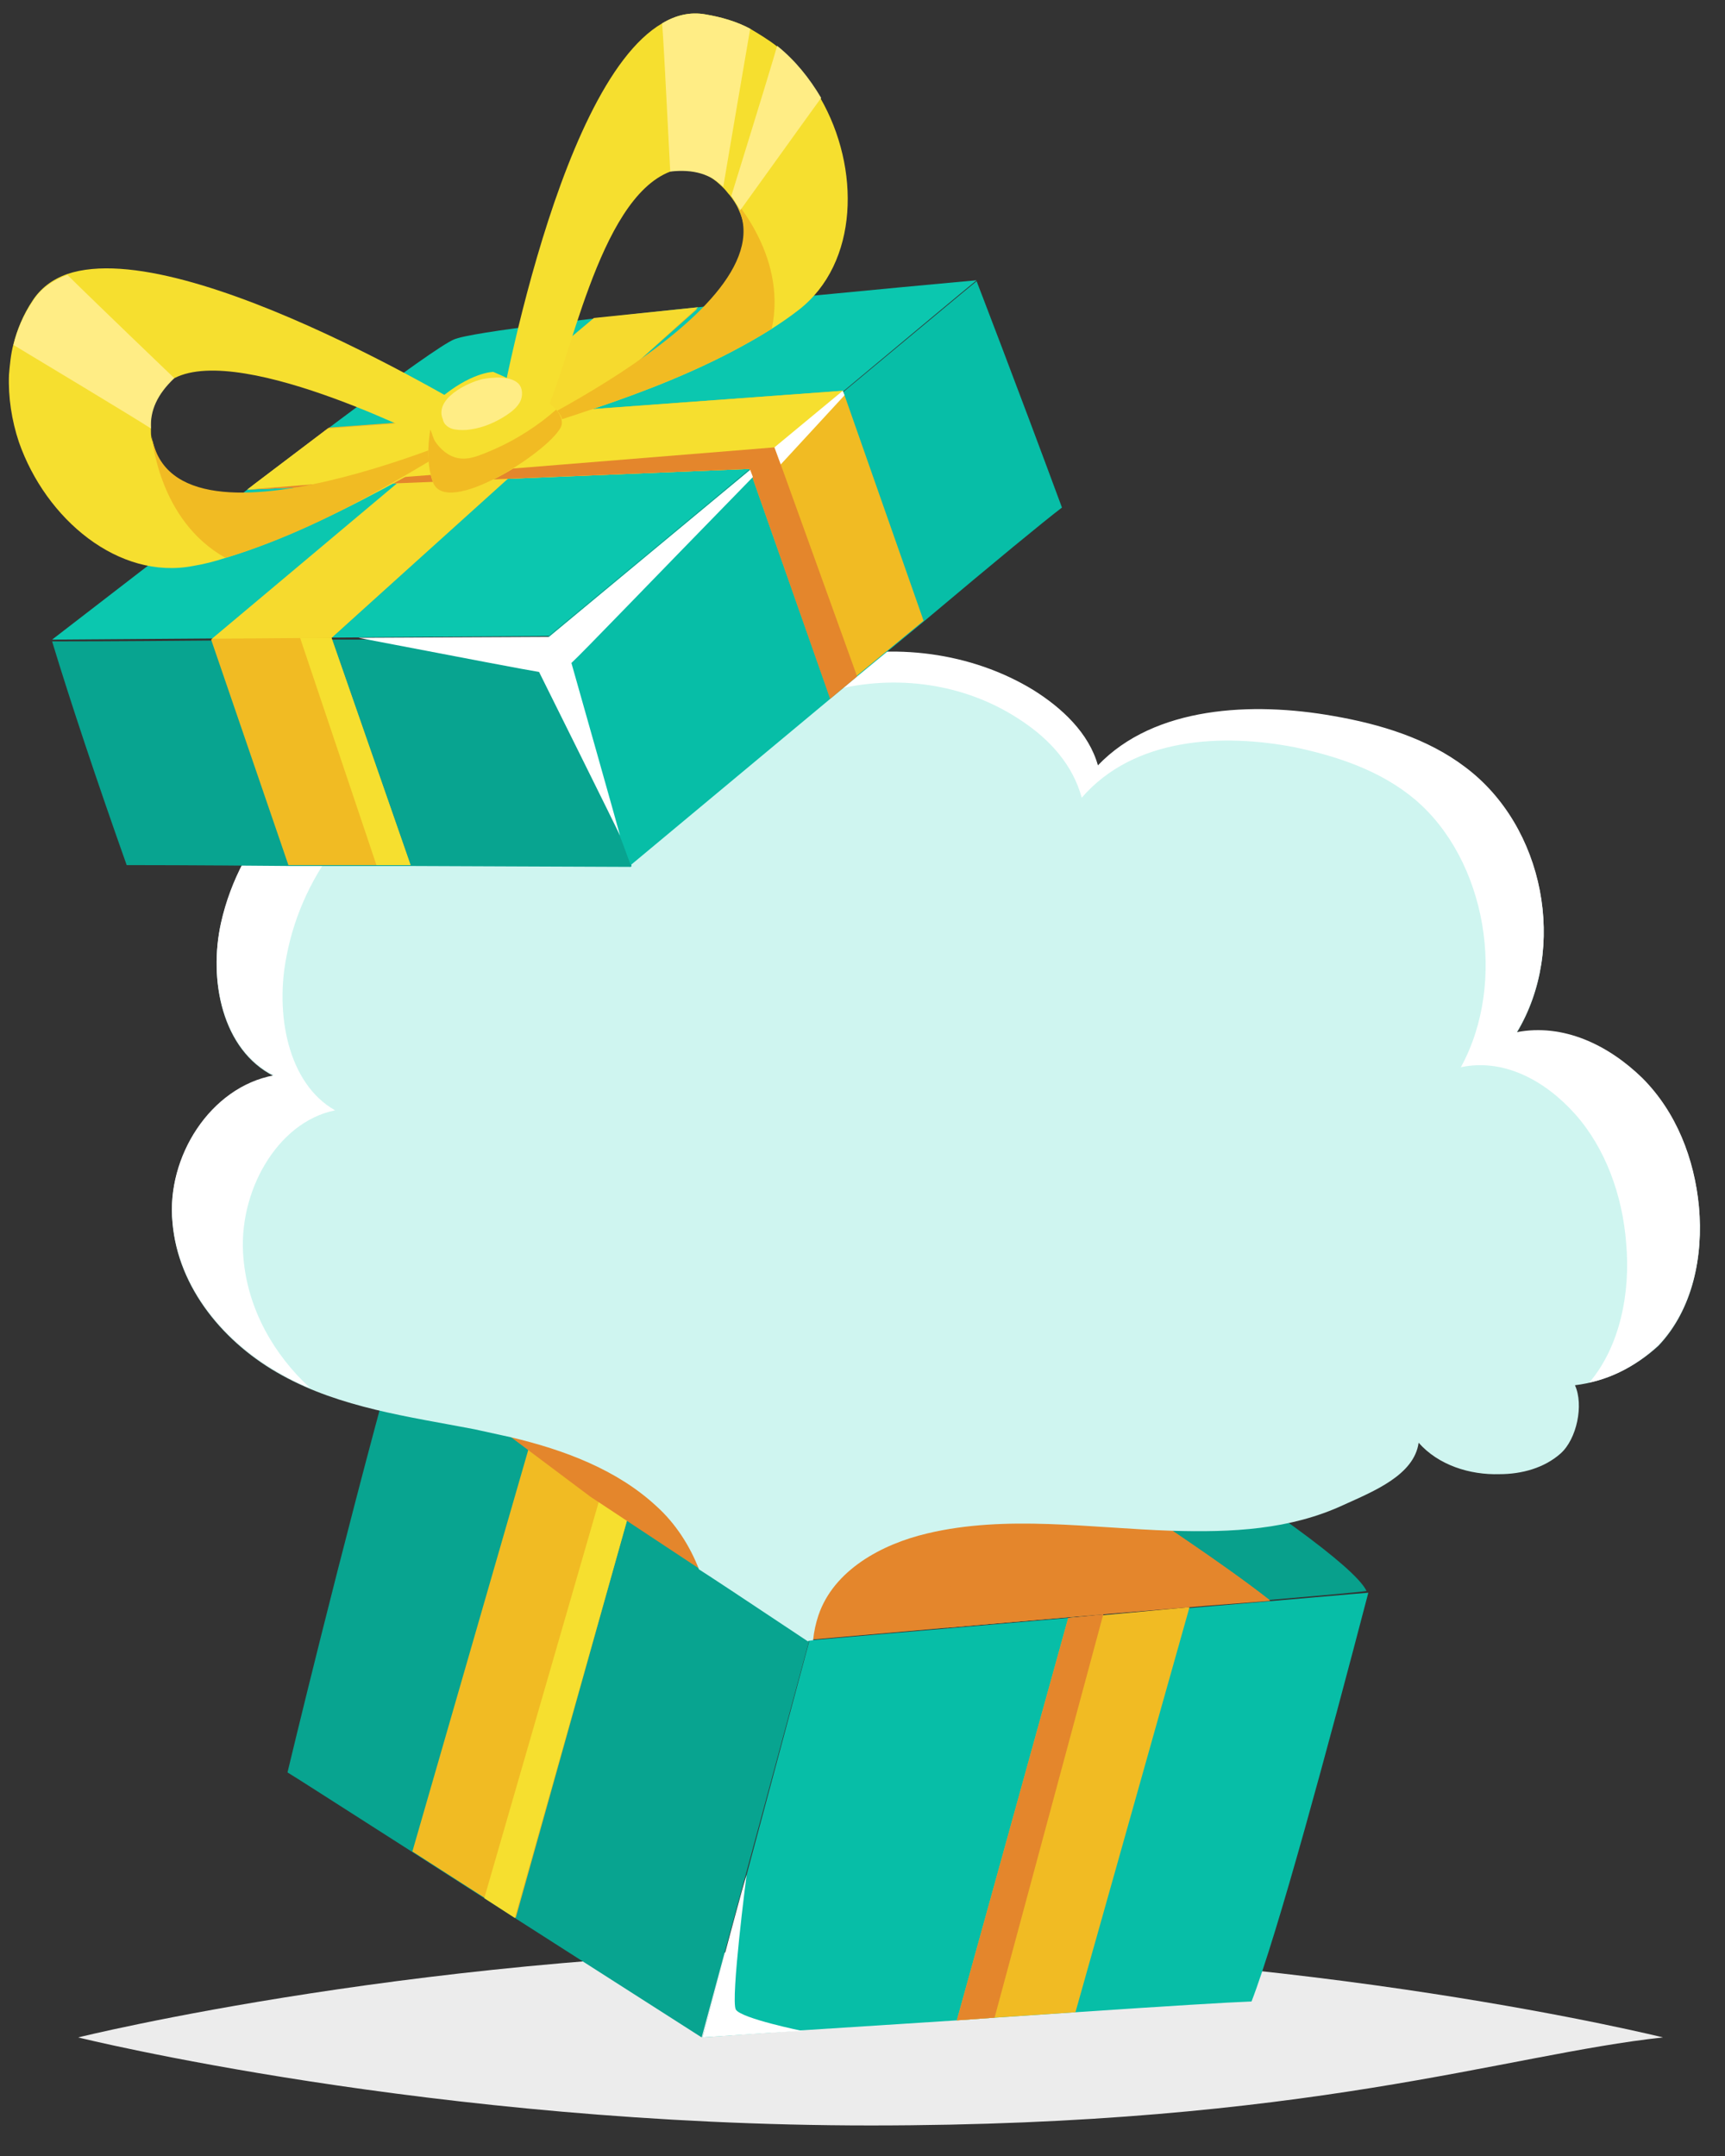 <?xml version="1.0" encoding="utf-8"?>
<!-- Generator: Adobe Illustrator 27.4.1, SVG Export Plug-In . SVG Version: 6.00 Build 0)  -->
<svg version="1.1" id="Layer_1" xmlns="http://www.w3.org/2000/svg" xmlns:xlink="http://www.w3.org/1999/xlink" x="0px" y="0px"
	 viewBox="0 0 192 240" style="enable-background:new 0 0 192 240;" xml:space="preserve">
<rect x="0" y="0" width="192" height="240" fill="#333333" stroke="none"/>
<style type="text/css">
	.st0{fill:#ECECEC;}
	.st1{fill-opacity:0;stroke:#000000;stroke-width:0.98;stroke-miterlimit:3.918;stroke-opacity:0;}
	.st2{fill:#08A08C;}
	.st3{fill:#08A490;}
	.st4{fill:#07BEA7;}
	.st5{fill:#F1BB23;}
	.st6{fill:#F6DF2F;}
	.st7{fill:#E4862C;}
	.st8{fill:#FFFFFF;}
	.st9{fill:#BF3729;}
	.st10{fill:#CFF5F0;}
	.st11{fill:#0BC7AF;}
	.st12{fill:#F6DA2E;}
	.st13{fill:#FFED85;}
</style>
<g>
	<g>
		<path id="j8gV8AA88" class="st0" d="M96.9,236.6c-48.7,0-88.2-9.8-88.2-9.8s39.5-9.8,88.2-9.8c48.7,0,88.2,9.8,88.2,9.8
			C167.5,228.7,145.7,236.6,96.9,236.6z"/>
	</g>
	<g>
		<g>
			<path id="j8gV8AA88_00000142163140444654115070000016469640664117880233_" class="st1" d="M96.9,236.6c-48.7,0-88.2-9.8-88.2-9.8
				s39.5-9.8,88.2-9.8c48.7,0,88.2,9.8,88.2,9.8C167.5,228.7,145.7,236.6,96.9,236.6z"/>
		</g>
	</g>
</g>
<g>
	<g>
		<path id="e9uVrDGYw" class="st2" d="M141.3,178.1l-51.3,4.4l-24.3-16l-9.3-7l-12.4-9.3c39-1.7,60.6-2.6,65-2.8
			c0,0,40.4,24.1,43.1,29.7C150.7,177.3,147.1,177.6,141.3,178.1z"/>
	</g>
	<g>
		<g>
			<path id="e9uVrDGYw_00000000210658200222042960000004127016538225668263_" class="st1" d="M141.3,178.1l-51.3,4.4l-24.3-16
				l-9.3-7l-12.4-9.3c39-1.7,60.6-2.6,65-2.8c0,0,40.4,24.1,43.1,29.7C150.7,177.3,147.1,177.6,141.3,178.1z"/>
		</g>
	</g>
</g>
<g>
	<g>
		<path id="a2VFhi9XkG" class="st3" d="M83,208.7l-4.9,18.1l-20.8-13.3l-3.4-2.2l-8.1-5.2c-8.3-5.3-12.8-8.2-13.8-8.8
			c0,0,5.9-24.7,12.1-47.1c1,0.7,5.9,4.2,14.8,10.4l8,5.6l3.1,2.2l19.9,14.1l0.2,0L83,208.7z"/>
	</g>
	<g>
		<g>
			<path id="a2VFhi9XkG_00000074412148358490470850000010910740913213706394_" class="st1" d="M83,208.7l-4.9,18.1l-20.8-13.3
				l-3.4-2.2l-8.1-5.2c-8.3-5.3-12.8-8.2-13.8-8.8c0,0,5.9-24.7,12.1-47.1c1,0.7,5.9,4.2,14.8,10.4l8,5.6l3.1,2.2l19.9,14.1l0.2,0
				L83,208.7z"/>
		</g>
	</g>
</g>
<g>
	<g>
		<path id="a2CxEA0bpy" class="st4" d="M119.7,224l-9,0.6l-4.2,0.3L89.4,226l-11.2,0.8l4.9-18.1l7-26.1l28.8-2.5l3.9-0.3l9.6-0.8
			c11.9-1,18.5-1.6,19.9-1.7c-4.5,17.2-10.1,38-13,45.5C136.6,222.9,130.1,223.3,119.7,224z"/>
	</g>
	<g>
		<g>
			<path id="a2CxEA0bpy_00000043416317492995591840000017265906669589257139_" class="st1" d="M119.7,224l-9,0.6l-4.2,0.3L89.4,226
				l-11.2,0.8l4.9-18.1l7-26.1l28.8-2.5l3.9-0.3l9.6-0.8c11.9-1,18.5-1.6,19.9-1.7c-4.5,17.2-10.1,38-13,45.5
				C136.6,222.9,130.1,223.3,119.7,224z"/>
		</g>
	</g>
</g>
<g>
	<g>
		<path id="a3q9SdqUxz" class="st5" d="M70,168.5l-12.6,45l-3.4-2.2l-8.1-5.2l13.1-45.4l8,5.6L70,168.5z"/>
	</g>
	<g>
		<g>
			<path id="a3q9SdqUxz_00000081613477309395515800000009082048997881414831_" class="st1" d="M70,168.5l-12.6,45l-3.4-2.2l-8.1-5.2
				l13.1-45.4l8,5.6L70,168.5z"/>
		</g>
	</g>
</g>
<g>
	<g>
		<path id="hiPqFug2o" class="st5" d="M132.4,178.9L119.7,224l-9,0.6l-4.2,0.3l12.4-44.8l3.9-0.3L132.4,178.9z"/>
	</g>
	<g>
		<g>
			<path id="hiPqFug2o_00000012449794706236804870000012983723234525023401_" class="st1" d="M132.4,178.9L119.7,224l-9,0.6
				l-4.2,0.3l12.4-44.8l3.9-0.3L132.4,178.9z"/>
		</g>
	</g>
</g>
<g>
	<g>
		<path id="fCIkwSK9W" class="st6" d="M57.3,213.5l-3.4-2.2l13-45l3.1,2.2L57.3,213.5z"/>
	</g>
	<g>
		<g>
			<path id="fCIkwSK9W_00000008864253376782428930000008921521738747427734_" class="st1" d="M57.3,213.5l-3.4-2.2l13-45l3.1,2.2
				L57.3,213.5z"/>
		</g>
	</g>
</g>
<g>
	<g>
		<path id="i2mGlpBa37" class="st7" d="M122.8,179.7l-12.1,44.9l-4.2,0.3l12.4-44.8L122.8,179.7z"/>
	</g>
	<g>
		<g>
			<path id="i2mGlpBa37_00000088832501799550124880000005750470022304539557_" class="st1" d="M122.8,179.7l-12.1,44.9l-4.2,0.3
				l12.4-44.8L122.8,179.7z"/>
		</g>
	</g>
</g>
<g>
	<g>
		<path id="c5sKi8XThw" class="st8" d="M78.2,226.8c2.9-10.9,4.5-16.9,4.9-18.1c0,0-1.8,13.9-1.2,15c0.6,1,7.5,2.4,7.5,2.4
			C87.9,226.1,84.2,226.4,78.2,226.8z"/>
	</g>
	<g>
		<g>
			<path id="c5sKi8XThw_00000103245049075012803250000018087015015627069082_" class="st1" d="M78.2,226.8
				c2.9-10.9,4.5-16.9,4.9-18.1c0,0-1.8,13.9-1.2,15c0.6,1,7.5,2.4,7.5,2.4C87.9,226.1,84.2,226.4,78.2,226.8z"/>
		</g>
	</g>
</g>
<g>
	<g>
		<path id="c4EmDTp02h" class="st7" d="M90.5,182.5l-0.6,0.1l-12.1-8l-12.1-8l-8.8-6.6l-0.4-0.3c30.9-2.2,48.1-3.4,51.5-3.7
			c0,0,12,7.3,22.5,14.4c4.1,2.8,8,5.5,10.9,7.8c0,0,0,0,0,0C134.6,178.7,117.6,180.1,90.5,182.5z"/>
	</g>
	<g>
		<g>
			<path id="c4EmDTp02h_00000168809158635019191460000006736440029650628284_" class="st1" d="M90.5,182.5l-0.6,0.1l-12.1-8l-12.1-8
				l-8.8-6.6l-0.4-0.3c30.9-2.2,48.1-3.4,51.5-3.7c0,0,12,7.3,22.5,14.4c4.1,2.8,8,5.5,10.9,7.8c0,0,0,0,0,0
				C134.6,178.7,117.6,180.1,90.5,182.5z"/>
		</g>
	</g>
</g>
<g>
	<g>
		<path id="a1AAl50WX0" class="st9" d="M108,155.9l-51.5,3.7l-12.4-9.3l65-2.8L108,155.9z"/>
	</g>
	<g>
		<g>
			<path id="a1AAl50WX0_00000164482002544080761240000011314149353533519761_" class="st1" d="M108,155.9l-51.5,3.7l-12.4-9.3
				l65-2.8L108,155.9z"/>
		</g>
	</g>
</g>
<g>
	<g>
		<path id="a27Hlsjs4c" class="st7" d="M105.4,181.2c1.6-15.2,2.4-23.6,2.6-25.3c0,0,23.2,14.3,33.3,22.2c0,0,0,0,0,0
			C136.5,178.5,124.6,179.5,105.4,181.2z"/>
	</g>
	<g>
		<g>
			<path id="a27Hlsjs4c_00000015326261485939779640000009141479545382925731_" class="st1" d="M105.4,181.2
				c1.6-15.2,2.4-23.6,2.6-25.3c0,0,23.2,14.3,33.3,22.2c0,0,0,0,0,0C136.5,178.5,124.6,179.5,105.4,181.2z"/>
		</g>
	</g>
</g>
<g>
	<g>
		<path id="b39vpMBxCI" class="st10" d="M175.3,154.2c1,2.2,0.2,6-1.6,7.6c-1.8,1.6-4.3,2.3-6.8,2.3c-3.3,0.1-6.8-1-9-3.5
			c-0.5,3.6-5,5.4-8.3,6.9c-6,2.8-12.5,3.1-19.2,2.9c-9.1-0.3-18.4-1.8-27.2,0.3c-5.1,1.2-10.4,4.1-12.1,9.1
			c-0.3,0.9-0.5,1.8-0.6,2.8c0,0-0.3,0-0.6,0.1c-7.2-4.8-11.3-7.5-12.1-8c-1-2.6-2.6-5.1-4.7-7c-4.4-4.1-10.3-6.3-16.2-7.7
			c-1.4-0.3-2.7-0.6-4.1-0.9c-7.3-1.4-14.9-2.4-21.4-6c-6.4-3.5-11.6-9.7-12.2-17c-0.7-7.2,4.2-15,11.3-16.3
			c-5.8-2.9-7.3-10.7-5.9-17c2.1-9.4,9.4-17.5,18.6-20.5c9.2-3,19.9-0.8,27.1,5.5c5-6.4,13.3-12.3,21.2-14.2
			c7.9-2,16.6-0.9,23.5,3.3c3.2,2,6.2,4.8,7.2,8.4c6.3-6.6,17.2-7.1,26.2-5.5c5.2,0.9,10.5,2.5,14.7,5.7c8.8,6.6,11.4,20.1,5.7,29.5
			c5.2-1,10.2,1.4,14,5.1c3.8,3.8,5.8,9,6.3,14.3c0.5,5.5-0.7,11.4-4.5,15.4C182,152.2,178.7,153.8,175.3,154.2z"/>
	</g>
	<g>
		<g>
			<path id="b39vpMBxCI_00000065754854420496938980000005429796752424869781_" class="st1" d="M175.3,154.2c1,2.2,0.2,6-1.6,7.6
				c-1.8,1.6-4.3,2.3-6.8,2.3c-3.3,0.1-6.8-1-9-3.5c-0.5,3.6-5,5.4-8.3,6.9c-6,2.8-12.5,3.1-19.2,2.9c-9.1-0.3-18.4-1.8-27.2,0.3
				c-5.1,1.2-10.4,4.1-12.1,9.1c-0.3,0.9-0.5,1.8-0.6,2.8c0,0-0.3,0-0.6,0.1c-7.2-4.8-11.3-7.5-12.1-8c-1-2.6-2.6-5.1-4.7-7
				c-4.4-4.1-10.3-6.3-16.2-7.7c-1.4-0.3-2.7-0.6-4.1-0.9c-7.3-1.4-14.9-2.4-21.4-6c-6.4-3.5-11.6-9.7-12.2-17
				c-0.7-7.2,4.2-15,11.3-16.3c-5.8-2.9-7.3-10.7-5.9-17c2.1-9.4,9.4-17.5,18.6-20.5c9.2-3,19.9-0.8,27.1,5.5
				c5-6.4,13.3-12.3,21.2-14.2c7.9-2,16.6-0.9,23.5,3.3c3.2,2,6.2,4.8,7.2,8.4c6.3-6.6,17.2-7.1,26.2-5.5c5.2,0.9,10.5,2.5,14.7,5.7
				c8.8,6.6,11.4,20.1,5.7,29.5c5.2-1,10.2,1.4,14,5.1c3.8,3.8,5.8,9,6.3,14.3c0.5,5.5-0.7,11.4-4.5,15.4
				C182,152.2,178.7,153.8,175.3,154.2z"/>
		</g>
	</g>
</g>
<g>
	<g>
		<path id="abdtVtTJ9F" class="st8" d="M176.9,153.9L176.9,153.9c3.4-4,4.6-10,4.1-15.5c-0.4-5.3-2.3-10.6-5.7-14.4
			c-3.4-3.8-8-6.2-12.7-5.2c5.2-9.5,2.8-23.1-5.1-29.8c-3.8-3.2-8.6-4.8-13.3-5.8c-8.2-1.6-18-1.1-23.8,5.6c-1-3.7-3.6-6.5-6.6-8.5
			c-6.3-4.3-14.2-5.3-21.3-3.4c-7.1,2-14.7,7.9-19.2,14.4c-6.6-6.4-16.3-8.6-24.6-5.6s-15,11.2-16.8,20.7
			c-1.3,6.4,0.1,14.2,5.4,17.2c-6.5,1.3-10.9,9.2-10.2,16.5c0.5,5.7,3.4,10.7,7.4,14.4c-1-0.4-2.1-0.9-3.1-1.5
			c-6.4-3.5-11.6-9.7-12.2-17c-0.7-7.2,4.2-15,11.3-16.3c-5.8-2.9-7.3-10.7-5.9-17c2.1-9.4,9.4-17.5,18.6-20.5
			c9.2-3,19.9-0.8,27.1,5.5c5-6.4,13.3-12.3,21.2-14.2c7.9-2,16.6-0.9,23.5,3.3c3.2,2,6.2,4.8,7.2,8.4c6.3-6.6,17.2-7.1,26.2-5.5
			c5.2,0.9,10.5,2.5,14.7,5.7c8.8,6.6,11.4,20.1,5.7,29.5c5.2-1,10.2,1.4,14,5.1c3.8,3.8,5.8,9,6.3,14.3c0.5,5.5-0.7,11.4-4.5,15.4
			C182.4,151.8,179.8,153.3,176.9,153.9z"/>
	</g>
	<g>
		<g>
			<path id="abdtVtTJ9F_00000046304319073554250410000002110591997642893503_" class="st1" d="M176.9,153.9L176.9,153.9
				c3.4-4,4.6-10,4.1-15.5c-0.4-5.3-2.3-10.6-5.7-14.4c-3.4-3.8-8-6.2-12.7-5.2c5.2-9.5,2.8-23.1-5.1-29.8
				c-3.8-3.2-8.6-4.8-13.3-5.8c-8.2-1.6-18-1.1-23.8,5.6c-1-3.7-3.6-6.5-6.6-8.5c-6.3-4.3-14.2-5.3-21.3-3.4
				c-7.1,2-14.7,7.9-19.2,14.4c-6.6-6.4-16.3-8.6-24.6-5.6s-15,11.2-16.8,20.7c-1.3,6.4,0.1,14.2,5.4,17.2
				c-6.5,1.3-10.9,9.2-10.2,16.5c0.5,5.7,3.4,10.7,7.4,14.4c-1-0.4-2.1-0.9-3.1-1.5c-6.4-3.5-11.6-9.7-12.2-17
				c-0.7-7.2,4.2-15,11.3-16.3c-5.8-2.9-7.3-10.7-5.9-17c2.1-9.4,9.4-17.5,18.6-20.5c9.2-3,19.9-0.8,27.1,5.5
				c5-6.4,13.3-12.3,21.2-14.2c7.9-2,16.6-0.9,23.5,3.3c3.2,2,6.2,4.8,7.2,8.4c6.3-6.6,17.2-7.1,26.2-5.5c5.2,0.9,10.5,2.5,14.7,5.7
				c8.8,6.6,11.4,20.1,5.7,29.5c5.2-1,10.2,1.4,14,5.1c3.8,3.8,5.8,9,6.3,14.3c0.5,5.5-0.7,11.4-4.5,15.4
				C182.4,151.8,179.8,153.3,176.9,153.9z"/>
		</g>
	</g>
</g>
<g>
	<g>
		<path id="bbTFA5Fsl" class="st3" d="M69.1,93.1C69.1,93.1,69.1,93.1,69.1,93.1c0.1,0.2,0.5,1.3,1.2,3.3l-0.1,0.1l-24.4-0.1l-3.8,0
			l-9.8,0c-10.9-0.1-16.9-0.1-18.1-0.1c-3.3-9.3-6.3-18.3-8.3-24.9c1.2,0,7.1,0,17.8-0.1l9.8-0.1l3.5,0l3,0h0L61,70.9
			C65.9,84.2,68.5,91.6,69.1,93.1z"/>
	</g>
	<g>
		<g>
			<path id="bbTFA5Fsl_00000149375460553669977100000014884382283695496851_" class="st1" d="M69.1,93.1
				C69.1,93.1,69.1,93.1,69.1,93.1c0.1,0.2,0.5,1.3,1.2,3.3l-0.1,0.1l-24.4-0.1l-3.8,0l-9.8,0c-10.9-0.1-16.9-0.1-18.1-0.1
				c-3.3-9.3-6.3-18.3-8.3-24.9c1.2,0,7.1,0,17.8-0.1l9.8-0.1l3.5,0l3,0h0L61,70.9C65.9,84.2,68.5,91.6,69.1,93.1z"/>
		</g>
	</g>
</g>
<g>
	<g>
		<path id="d1X4QKNrKp" class="st4" d="M102.8,69.2l-7.4,6.1l-3,2.5L70.2,96.3c-0.7-1.9-1.1-3-1.2-3.2c0,0,0,0,0,0
			c-0.5-1.5-3.2-8.9-8-22.2l22.4-18.6l0,0l2.9-2.4l0,0l7.6-6.3c8.9-7.4,13.8-11.5,14.8-12.3c0,0,4.4,11.4,9.5,25.2
			C116.1,58.1,111,62.3,102.8,69.2z"/>
	</g>
	<g>
		<g>
			<path id="d1X4QKNrKp_00000145781036392125013150000007178418311003252646_" class="st1" d="M102.8,69.2l-7.4,6.1l-3,2.5
				L70.2,96.3c-0.7-1.9-1.1-3-1.2-3.2c0,0,0,0,0,0c-0.5-1.5-3.2-8.9-8-22.2l22.4-18.6l0,0l2.9-2.4l0,0l7.6-6.3
				c8.9-7.4,13.8-11.5,14.8-12.3c0,0,4.4,11.4,9.5,25.2C116.1,58.1,111,62.3,102.8,69.2z"/>
		</g>
	</g>
</g>
<g>
	<g>
		<path id="amsSDAcYR" class="st11" d="M50.5,37.8c3.7-1.7,58.2-6.6,58.2-6.6c-3.2,2.6-19,15.9-47.6,39.6L5.8,71.2
			C33.1,50.1,48,38.9,50.5,37.8z"/>
	</g>
	<g>
		<g>
			<path id="amsSDAcYR_00000093891033351659660860000018367081947109725318_" class="st1" d="M50.5,37.8c3.7-1.7,58.2-6.6,58.2-6.6
				c-3.2,2.6-19,15.9-47.6,39.6L5.8,71.2C33.1,50.1,48,38.9,50.5,37.8z"/>
		</g>
	</g>
</g>
<g>
	<g>
		<path id="aKbHDN5l9" class="st5" d="M65,45.6l-7.2,6.5h0l-1.4,1.2l0,0L36.9,71l8.8,25.3l-3.8,0l-9.8,0l-8.6-25.1l20.6-17.2
			l0.8-0.7l7.9-6.6l13.2-11.1l0.1,0l11.5-1.2L65,45.6z"/>
	</g>
	<g>
		<g>
			<path id="aKbHDN5l9_00000052784461095962207220000001711038256724962708_" class="st1" d="M65,45.6l-7.2,6.5h0l-1.4,1.2l0,0
				L36.9,71l8.8,25.3l-3.8,0l-9.8,0l-8.6-25.1l20.6-17.2l0.8-0.7l7.9-6.6l13.2-11.1l0.1,0l11.5-1.2L65,45.6z"/>
		</g>
	</g>
</g>
<g>
	<g>
		<path id="b70Qd6AxS" class="st5" d="M94,44L94,44l8.8,25.1l-7.4,6.1l-3,2.5L83.7,53l-0.3-0.8l0,0l-26.9,1.1l0,0l-12.3,0.5
			l-16.6,0.7l0.7-0.6l7.9-6l0.4-0.3l16.4-1.2L65,45.6l28.8-2.1L94,44z"/>
	</g>
	<g>
		<g>
			<path id="b70Qd6AxS_00000008134925261474833300000001849453746171926150_" class="st1" d="M94,44L94,44l8.8,25.1l-7.4,6.1l-3,2.5
				L83.7,53l-0.3-0.8l0,0l-26.9,1.1l0,0l-12.3,0.5l-16.6,0.7l0.7-0.6l7.9-6l0.4-0.3l16.4-1.2L65,45.6l28.8-2.1L94,44z"/>
		</g>
	</g>
</g>
<g>
	<g>
		<path id="blktTcZgS" class="st12" d="M36.9,71l40.8-36.8l-11.6,1.2L23.6,71.1L36.9,71z"/>
	</g>
	<g>
		<g>
			<path id="blktTcZgS_00000102533123902610398780000014650537764877520264_" class="st1" d="M36.9,71l40.8-36.8l-11.6,1.2
				L23.6,71.1L36.9,71z"/>
		</g>
	</g>
</g>
<g>
	<g>
		<path id="b1aGetkDLM" class="st6" d="M83.4,52.2l-55.9,2.3l9-6.8l57.3-4.2L83.4,52.2z"/>
	</g>
	<g>
		<g>
			<path id="b1aGetkDLM_00000001631081780922695600000006740897106997127602_" class="st1" d="M83.4,52.2l-55.9,2.3l9-6.8l57.3-4.2
				L83.4,52.2z"/>
		</g>
	</g>
</g>
<g>
	<g>
		<path id="cJH7oOJfW" class="st6" d="M45.7,96.3l-3.8,0L33.4,71l3.5,0L45.7,96.3z"/>
	</g>
	<g>
		<g>
			<path id="cJH7oOJfW_00000176738410886011812580000001382465222683462837_" class="st1" d="M45.7,96.3l-3.8,0L33.4,71l3.5,0
				L45.7,96.3z"/>
		</g>
	</g>
</g>
<g>
	<g>
		<path id="bpsGAEbEF" class="st7" d="M86.9,51.7l8.5,23.6l-3,2.5L83.7,53l-0.3-0.8l0,0l-26.9,1.1l0,0l-12.3,0.5l-16.6,0.7L45,53.1
			l12.8-1h0l28.4-2.3l0,0L86.9,51.7z"/>
	</g>
	<g>
		<g>
			<path id="bpsGAEbEF_00000121969794397021725700000008520044935879743906_" class="st1" d="M86.9,51.7l8.5,23.6l-3,2.5L83.7,53
				l-0.3-0.8l0,0l-26.9,1.1l0,0l-12.3,0.5l-16.6,0.7L45,53.1l12.8-1h0l28.4-2.3l0,0L86.9,51.7z"/>
		</g>
	</g>
</g>
<g>
	<g>
		<path id="d23ffIUacg" class="st8" d="M86.9,51.7L94,44l-0.2-0.5l-7.6,6.3L86.9,51.7z"/>
	</g>
	<g>
		<g>
			<path id="d23ffIUacg_00000116232590237958115740000011539174197512206767_" class="st1" d="M86.9,51.7L94,44l-0.2-0.5l-7.6,6.3
				L86.9,51.7z"/>
		</g>
	</g>
</g>
<g>
	<g>
		<path id="b688rlEmmG" class="st8" d="M61.1,70.9l22.4-18.6l0.3,0.8C71.7,65.5,65,72.5,63.6,73.8c0,0,5.5,19.4,5.4,19.2
			C69,92.9,60,74.8,60,74.8c-1.3-0.2-8.1-1.5-20.1-3.8L61.1,70.9z"/>
	</g>
	<g>
		<g>
			<path id="b688rlEmmG_00000041278193260345921750000003919204559116878752_" class="st1" d="M61.1,70.9l22.4-18.6l0.3,0.8
				C71.7,65.5,65,72.5,63.6,73.8c0,0,5.5,19.4,5.4,19.2C69,92.9,60,74.8,60,74.8c-1.3-0.2-8.1-1.5-20.1-3.8L61.1,70.9z"/>
		</g>
	</g>
</g>
<g>
	<g>
		<path id="eycgwM7Ii" class="st6" d="M3.6,33.5c-1,1.5-1.7,3.2-2.1,4.8c-0.3,1.1-0.4,2.3-0.5,3.4c-0.1,2.5,0.3,5.1,1.1,7.5
			C5.1,57.8,13.2,64.6,21.5,63c1.2-0.2,2.4-0.5,3.6-0.9C38.1,58.2,55,47.2,55,47.2S20.9,26,7.5,30.5C5.8,31.1,4.5,32.1,3.6,33.5z
			 M16.9,48.9c-0.1-0.3-0.1-0.6-0.1-1c0,0,0,0,0,0c0-0.1,0-0.1,0-0.2c-0.2-2.9,0.8-4.7,2.6-5.6c7.7-4,29.8,7.5,29.8,7.5
			S22.3,62,17.5,50.7C17.3,50.2,17.1,49.6,16.9,48.9z"/>
	</g>
	<g>
		<g>
			<path id="eycgwM7Ii_00000071541747233129648860000005150961710323460239_" class="st1" d="M3.6,33.5c-1,1.5-1.7,3.2-2.1,4.8
				c-0.3,1.1-0.4,2.3-0.5,3.4c-0.1,2.5,0.3,5.1,1.1,7.5C5.1,57.8,13.2,64.6,21.5,63c1.2-0.2,2.4-0.5,3.6-0.9
				C38.1,58.2,55,47.2,55,47.2S20.9,26,7.5,30.5C5.8,31.1,4.5,32.1,3.6,33.5z M16.9,48.9c-0.1-0.3-0.1-0.6-0.1-1c0,0,0,0,0,0
				c0-0.1,0-0.1,0-0.2c-0.2-2.9,0.8-4.7,2.6-5.6c7.7-4,29.8,7.5,29.8,7.5S22.3,62,17.5,50.7C17.3,50.2,17.1,49.6,16.9,48.9z"/>
		</g>
	</g>
</g>
<g>
	<g>
		<path id="a8SNsjSH9j" class="st5" d="M25.1,62.1c-7.5-4.2-8.2-13.4-8.3-14.2C18.3,63.9,55,47.2,55,47.2
			C49,50.2,38.1,58.2,25.1,62.1z"/>
	</g>
	<g>
		<g>
			<path id="a8SNsjSH9j_00000108267043738901893850000008831970432024446339_" class="st1" d="M25.1,62.1
				c-7.5-4.2-8.2-13.4-8.3-14.2C18.3,63.9,55,47.2,55,47.2C49,50.2,38.1,58.2,25.1,62.1z"/>
		</g>
	</g>
</g>
<g>
	<g>
		<path id="a4pIYLlBNv" class="st13" d="M16.8,47.7C15.3,46.7,3,39.3,1.5,38.4c0.4-1.7,1.1-3.3,2.1-4.8c0.9-1.5,2.3-2.4,3.9-3
			c0.8,0.8,4.7,4.6,11.9,11.5C17.5,43.9,16.7,45.7,16.8,47.7z"/>
	</g>
	<g>
		<g>
			<path id="a4pIYLlBNv_00000091716483437627263560000001267010200995822480_" class="st1" d="M16.8,47.7C15.3,46.7,3,39.3,1.5,38.4
				c0.4-1.7,1.1-3.3,2.1-4.8c0.9-1.5,2.3-2.4,3.9-3c0.8,0.8,4.7,4.6,11.9,11.5C17.5,43.9,16.7,45.7,16.8,47.7z"/>
		</g>
	</g>
</g>
<g>
	<g>
		<path id="b1oulKdkSY" class="st6" d="M85.9,36.6c1.1-0.7,2.1-1.4,3-2.1c6.7-5.2,6.9-15.8,2.4-23.6c-1.3-2.2-2.9-4.2-4.9-5.8
			c-0.9-0.7-1.9-1.3-2.9-1.9c-1.5-0.8-3.2-1.3-5-1.6c-1.7-0.3-3.3,0.1-4.8,1C61.5,9.7,55,49.3,55,49.3
			C61.2,46.7,74.4,43.8,85.9,36.6z M74.6,19.1c1.9-0.7,3.8-0.3,5.9,1.8c0,0,0.1,0.1,0.1,0.1c0,0,0,0,0,0c0.2,0.2,0.4,0.5,0.6,0.7
			c0.4,0.5,0.8,1.1,1,1.6c5.3,11.1-21.7,23.1-21.7,23.1C63.4,41,66.5,22.2,74.6,19.1z"/>
	</g>
	<g>
		<g>
			<path id="b1oulKdkSY_00000022518113559773895600000009614471855531683004_" class="st1" d="M85.9,36.6c1.1-0.7,2.1-1.4,3-2.1
				c6.7-5.2,6.9-15.8,2.4-23.6c-1.3-2.2-2.9-4.2-4.9-5.8c-0.9-0.7-1.9-1.3-2.9-1.9c-1.5-0.8-3.2-1.3-5-1.6c-1.7-0.3-3.3,0.1-4.8,1
				C61.5,9.7,55,49.3,55,49.3C61.2,46.7,74.4,43.8,85.9,36.6z M74.6,19.1c1.9-0.7,3.8-0.3,5.9,1.8c0,0,0.1,0.1,0.1,0.1c0,0,0,0,0,0
				c0.2,0.2,0.4,0.5,0.6,0.7c0.4,0.5,0.8,1.1,1,1.6c5.3,11.1-21.7,23.1-21.7,23.1C63.4,41,66.5,22.2,74.6,19.1z"/>
		</g>
	</g>
</g>
<g>
	<g>
		<path id="e2S1UOtqKZ" class="st5" d="M85.9,36.6c1.8-8.4-4.7-15-5.2-15.6C91.7,32.6,55,49.3,55,49.3
			C61.2,46.7,74.4,43.8,85.9,36.6z"/>
	</g>
	<g>
		<g>
			<path id="e2S1UOtqKZ_00000142159858407655185140000014960668730198817431_" class="st1" d="M85.9,36.6c1.8-8.4-4.7-15-5.2-15.6
				C91.7,32.6,55,49.3,55,49.3C61.2,46.7,74.4,43.8,85.9,36.6z"/>
		</g>
	</g>
</g>
<g>
	<g>
		<path id="b26vwbdX0J" class="st13" d="M80.5,20.8c0.3-1.8,2.7-15.9,3-17.6c-1.5-0.8-3.2-1.3-5-1.6c-1.7-0.3-3.3,0.1-4.8,1
			c0.1,1.1,0.4,6.6,0.9,16.5C77.2,18.8,79.1,19.4,80.5,20.8z"/>
	</g>
	<g>
		<g>
			<path id="b26vwbdX0J_00000070108449318719324240000002130108753517551787_" class="st1" d="M80.5,20.8c0.3-1.8,2.7-15.9,3-17.6
				c-1.5-0.8-3.2-1.3-5-1.6c-1.7-0.3-3.3,0.1-4.8,1c0.1,1.1,0.4,6.6,0.9,16.5C77.2,18.8,79.1,19.4,80.5,20.8z"/>
		</g>
	</g>
</g>
<g>
	<g>
		<path id="ajaEwHgQT" class="st13" d="M91.4,10.9c-1.3-2.2-2.9-4.2-4.9-5.8c-0.3,1.1-2,6.7-5.1,16.7l1,1.6
			C87.8,15.9,90.8,11.7,91.4,10.9z"/>
	</g>
	<g>
		<g>
			<path id="ajaEwHgQT_00000059992860076262406930000011767412424312300672_" class="st1" d="M91.4,10.9c-1.3-2.2-2.9-4.2-4.9-5.8
				c-0.3,1.1-2,6.7-5.1,16.7l1,1.6C87.8,15.9,90.8,11.7,91.4,10.9z"/>
		</g>
	</g>
</g>
<g>
	<g>
		<path id="b10Wii0Ap" class="st6" d="M48.2,53.7c-0.7-1.9-0.6-4.1-0.3-5.9c0.3-1.9,0.9-3.3,0.9-3.3c3.6-3.1,6.1-3.1,6.1-3.1
			s5.2,2.1,7.1,4.3c0.6,0.7,0.8,1.4,0.5,2C60.9,50.4,49.7,57.6,48.2,53.7z"/>
	</g>
	<g>
		<g>
			<path id="b10Wii0Ap_00000109725436592445105260000016123426673158848142_" class="st1" d="M48.2,53.7c-0.7-1.9-0.6-4.1-0.3-5.9
				c0.3-1.9,0.9-3.3,0.9-3.3c3.6-3.1,6.1-3.1,6.1-3.1s5.2,2.1,7.1,4.3c0.6,0.7,0.8,1.4,0.5,2C60.9,50.4,49.7,57.6,48.2,53.7z"/>
		</g>
	</g>
</g>
<g>
	<g>
		<path id="buf0vaERg" class="st5" d="M48.2,53.7c-0.7-1.9-0.6-4.1-0.3-5.9c0.2,0.5,0.3,0.9,0.5,1.3c0.6,0.9,1.5,1.7,2.6,1.9
			c1.1,0.2,2.1-0.2,3.1-0.6c2.5-1,4.9-2.4,7.1-4.2c0.2-0.2,0.5-0.4,0.7-0.6c0.6,0.7,0.8,1.4,0.5,2C60.9,50.4,49.7,57.6,48.2,53.7z"
			/>
	</g>
	<g>
		<g>
			<path id="buf0vaERg_00000174582026252093254980000012353610785048042151_" class="st1" d="M48.2,53.7c-0.7-1.9-0.6-4.1-0.3-5.9
				c0.2,0.5,0.3,0.9,0.5,1.3c0.6,0.9,1.5,1.7,2.6,1.9c1.1,0.2,2.1-0.2,3.1-0.6c2.5-1,4.9-2.4,7.1-4.2c0.2-0.2,0.5-0.4,0.7-0.6
				c0.6,0.7,0.8,1.4,0.5,2C60.9,50.4,49.7,57.6,48.2,53.7z"/>
		</g>
	</g>
</g>
<g>
	<g>
		<path id="b5mm5onyif" class="st13" d="M50.6,47.8c0.6,0.1,1.2,0.1,1.8,0c1.4-0.2,2.8-0.8,4-1.6c0.6-0.4,1.2-0.9,1.5-1.5
			c0.3-0.6,0.3-1.5-0.2-2c-0.9-0.9-2.9-0.7-4-0.5c-1.7,0.4-5.4,2.2-4.4,4.5C49.4,47.3,50,47.7,50.6,47.8z"/>
	</g>
	<g>
		<g>
			<path id="b5mm5onyif_00000173149360526467309410000006288762171990150839_" class="st1" d="M50.6,47.8c0.6,0.1,1.2,0.1,1.8,0
				c1.4-0.2,2.8-0.8,4-1.6c0.6-0.4,1.2-0.9,1.5-1.5c0.3-0.6,0.3-1.5-0.2-2c-0.9-0.9-2.9-0.7-4-0.5c-1.7,0.4-5.4,2.2-4.4,4.5
				C49.4,47.3,50,47.7,50.6,47.8z"/>
		</g>
	</g>
</g>
</svg>

